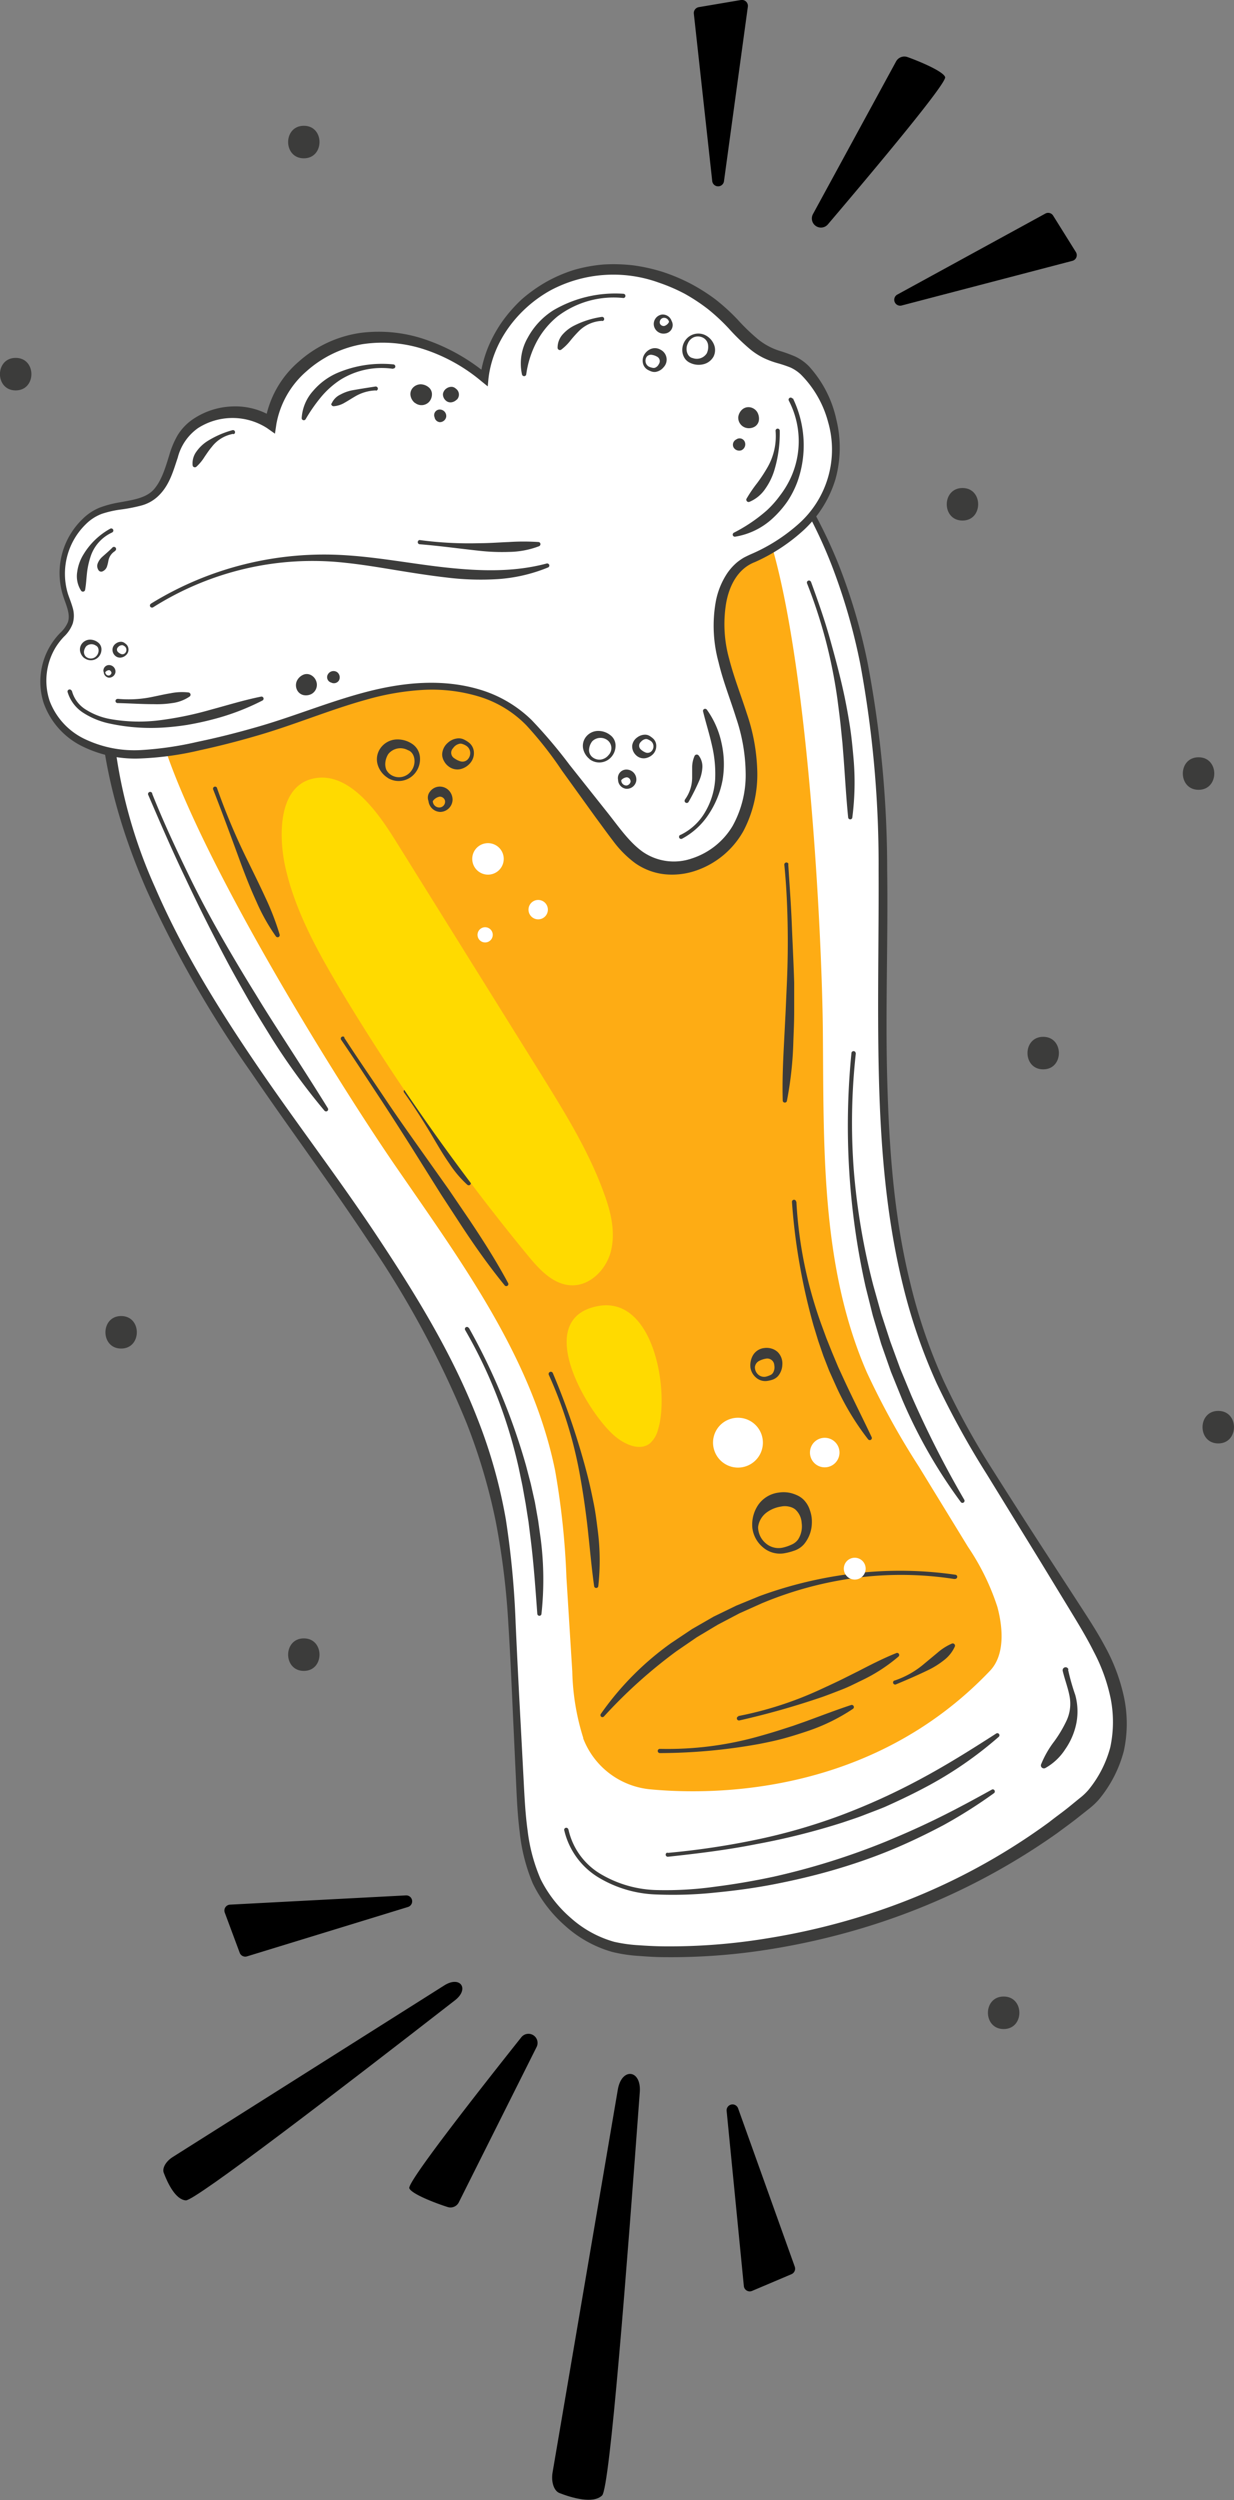 <svg xmlns="http://www.w3.org/2000/svg" viewBox="0 0 189.75 384.21"><rect x="0" y="0" width="189.75" height="384.21" fill="#808080" stroke="none"/><defs><style>.cls-1{fill:#fff;}.cls-2{fill:#3c3c3b;}.cls-3{fill:#feac14;}.cls-4{fill:#ffda00;}</style></defs><g id="Camada_2" data-name="Camada 2"><g id="BACKGROUND"><path class="cls-1" d="M120.93,72.68c13.55,19.54,15,44.8,14.87,68.58s-1.24,48.51,8.37,70.26c3,6.75,6.93,13,10.86,19.26l10.33,16.39c3.83,6.09,7.74,12.35,6.67,20.34-.41,3-2.53,7.36-4.88,9.32-27.12,22.62-59.62,24.24-71.29,22.68-5.89-.79-11.7-6-13.81-11.55,0-.09-.07-.18-.1-.28-1.56-4.31-1.8-9-2-13.55l-1-19.34c-.36-7.37-.73-14.77-2.16-22-4.61-23.32-19.7-42.95-33.47-62.34s-27.07-40.91-27.19-64.69Z"/><path class="cls-2" d="M121.06,72.3c.44.57.89,1.17,1.31,1.79s.72,1.14,1.09,1.71c.7,1.14,1.38,2.3,2,3.48a75.11,75.11,0,0,1,3.41,7.27,89.4,89.4,0,0,1,4.55,15.36,170.16,170.16,0,0,1,3,31.83c.15,10.66-.28,21.28,0,31.89s1,21.23,3.54,31.51a83.91,83.91,0,0,0,5.11,15,119.84,119.84,0,0,0,7.66,13.9q4.26,6.74,8.61,13.42l4.35,6.69c1.44,2.23,2.93,4.46,4.21,6.86a28.48,28.48,0,0,1,2.91,7.7,19.73,19.73,0,0,1,0,8.38,19.28,19.28,0,0,1-3.85,7.48,11.34,11.34,0,0,1-1.58,1.47l-1.58,1.25c-1.05.84-2.15,1.62-3.22,2.42a103.16,103.16,0,0,1-28.75,14.23,108.91,108.91,0,0,1-15.64,3.66,95.57,95.57,0,0,1-16,1.18c-1.35,0-2.69-.09-4-.19a22.79,22.79,0,0,1-4.08-.62,18.2,18.2,0,0,1-7.2-4,20.59,20.59,0,0,1-5-6.55,27.93,27.93,0,0,1-2-7.89c-.34-2.68-.45-5.36-.57-8l-.37-8c-.25-5.31-.46-10.62-.8-15.92a117.74,117.74,0,0,0-1.93-15.73,90.76,90.76,0,0,0-4.47-15.12,149.52,149.52,0,0,0-15-27.85c-5.85-8.85-12.21-17.37-18.21-26.18A172.09,172.09,0,0,1,22.6,136.9c-4.29-9.77-7.24-20.33-7.38-31.15v-.68l.65-.21Q29,100.62,42.2,96.55l26.35-8.18Zm-.26.76-52.27,17L42.48,98.41q-13,4.19-26.06,8.22l.65-.89a76.57,76.57,0,0,0,6.77,30.62c4.19,9.71,9.81,18.76,15.78,27.52S52.09,181.09,58,190,69.52,208,73.41,218a79.08,79.08,0,0,1,4.37,15.49,136.3,136.3,0,0,1,1.51,16c.24,5.32.51,10.62.8,15.94l.42,8c.14,2.66.26,5.3.62,7.89a26.7,26.7,0,0,0,2,7.47,19.2,19.2,0,0,0,4.68,6,16.9,16.9,0,0,0,6.62,3.63,22.89,22.89,0,0,0,3.8.53c1.31.09,2.62.16,3.93.17a92.28,92.28,0,0,0,15.74-1.22,105.17,105.17,0,0,0,15.38-3.65A97.23,97.23,0,0,0,161.37,280c1-.8,2.11-1.57,3.13-2.41l1.52-1.24a8.9,8.9,0,0,0,1.33-1.25,17.3,17.3,0,0,0,3.38-6.59,18.67,18.67,0,0,0,.06-7.45,27.19,27.19,0,0,0-2.6-7.22c-1.16-2.32-2.55-4.57-3.93-6.84l-4.15-6.81-8.36-13.6a133.34,133.34,0,0,1-7.72-14,84.94,84.94,0,0,1-5.21-15.17c-2.55-10.4-3.4-21.11-3.67-31.76s0-21.3-.05-31.9a169,169,0,0,0-2.8-31.62,92.18,92.18,0,0,0-4.39-15.21,73.11,73.11,0,0,0-3.26-7.22c-.6-1.18-1.25-2.32-1.92-3.46l-1-1.67C121.38,74.09,121.09,73.59,120.8,73.06Z"/><path class="cls-3" d="M103.45,84.12c6.69-2.21,13.38-6.67,15.33.11,5.65,19.72,7.62,59.92,7.75,74.15.16,17.74-.36,36.18,6.76,52.52a119.39,119.39,0,0,0,8,14.49l7.56,12.34a36.63,36.63,0,0,1,4.51,9.21c.9,3.32,1.15,7.43-1.12,9.82C133.93,276,109.52,275.87,100.11,275a12.28,12.28,0,0,1-10.43-7.83l0-.1A36.4,36.4,0,0,1,88,256.91l-.9-14.45A119.42,119.42,0,0,0,85.36,226c-3.55-17.46-14.56-32.27-24.61-46.89-8.09-11.75-28.62-44.45-35.19-63.54-2.25-6.54,4.79-7.27,11.36-9.45Z"/><path class="cls-1" d="M10.07,91.4c.47,1.44,1.25,3,.74,4.39A7.15,7.15,0,0,1,9.17,98a10.27,10.27,0,0,0-1.43,11.28c1.83,3.54,5.68,5.71,9.61,6.4s8,.09,11.88-.69a122.51,122.51,0,0,0,14-3.69c6-2,11.87-4.42,18.1-5.38s13-.28,18.06,3.51a34,34,0,0,1,6.29,6.87l8.31,11c1.48,1.94,3,3.95,5.16,5.13,4.63,2.55,10.88.18,13.83-4.22s3.1-10.16,1.87-15.31c-1.13-4.72-3.33-9.17-4.06-14s.17-11,4.62-12.94c20.7-9.07,12.1-27.68,6.8-30.22-1.37-.66-2.9-.92-4.27-1.57-2.48-1.16-4.22-3.44-6.17-5.36-5.66-5.61-14.07-8.62-21.87-7S75.37,50.14,74.5,58.06c-5.23-4.36-12.15-7-18.89-6s-13,6.27-14,13a10.65,10.65,0,0,0-11.17-.22c-4.58,2.68-3.34,7.88-6.55,11-2.46,2.38-7,1.34-10,3.5A11,11,0,0,0,10.07,91.4Z"/><path class="cls-2" d="M10.45,91.28c.23.68.52,1.38.73,2.13a4.26,4.26,0,0,1,0,2.43,5.3,5.3,0,0,1-1.34,2A10.2,10.2,0,0,0,8.55,99.5a9.88,9.88,0,0,0-.92,8.21,10.66,10.66,0,0,0,5.69,6,17.66,17.66,0,0,0,8.39,1.56A52,52,0,0,0,30.4,114c2.9-.6,5.77-1.32,8.61-2.13,5.7-1.58,11.19-3.9,17-5.45s12-2.21,17.91-.4a19.28,19.28,0,0,1,7.83,4.64,76.14,76.14,0,0,1,5.82,6.87l5.56,7c1.87,2.32,3.54,4.85,5.72,6.39a8.43,8.43,0,0,0,7.56,1,11.35,11.35,0,0,0,6.25-5,16.11,16.11,0,0,0,2-8.1,27.35,27.35,0,0,0-1.47-8.49c-.87-2.8-2-5.6-2.7-8.56a21.2,21.2,0,0,1-.45-9.18,11.79,11.79,0,0,1,1.73-4.41,8.33,8.33,0,0,1,1.64-1.82,8.84,8.84,0,0,1,1-.68c.37-.19.74-.37,1.06-.51a26.93,26.93,0,0,0,7.31-4.64,15.27,15.27,0,0,0,4.55-15.69,16.22,16.22,0,0,0-4.19-7.29,6,6,0,0,0-1.59-1.07,19.92,19.92,0,0,0-2-.67,13.19,13.19,0,0,1-2.22-.84,10.76,10.76,0,0,1-2-1.31,33.17,33.17,0,0,1-3.28-3.19,30.35,30.35,0,0,0-3.17-2.95,28.55,28.55,0,0,0-3.59-2.37,27.12,27.12,0,0,0-4-1.72,20.54,20.54,0,0,0-16.67,1.21c-5,2.78-8.87,7.85-9.51,13.56L75,59.38l-1-.81a26.49,26.49,0,0,0-8.62-4.83,20.59,20.59,0,0,0-9.68-.84,17.37,17.37,0,0,0-8.56,4.15,14,14,0,0,0-4.64,8.12l-.22,1.48-1.22-.86a9.84,9.84,0,0,0-10.61,0,7.94,7.94,0,0,0-3.12,4.55c-.64,1.87-1.2,4.07-2.81,5.71a6,6,0,0,1-2.9,1.67,25.24,25.24,0,0,1-3.08.59,15.8,15.8,0,0,0-2.89.66,6.94,6.94,0,0,0-2.4,1.54A10.63,10.63,0,0,0,10.45,91.28Zm-.76.25a11.52,11.52,0,0,1,3-11.76A8,8,0,0,1,15.36,78a16.45,16.45,0,0,1,3.06-.8c2-.37,4.07-.65,5.25-2s1.76-3.31,2.37-5.29a13.45,13.45,0,0,1,1.26-3,8.09,8.09,0,0,1,2.32-2.45,11.47,11.47,0,0,1,6.23-2,10.77,10.77,0,0,1,6.34,1.81l-1.44.62a15.4,15.4,0,0,1,5.16-9.29,18.1,18.1,0,0,1,9.6-4.45,22.14,22.14,0,0,1,10.41,1.21,29.59,29.59,0,0,1,9,5.18L73.83,58A19.18,19.18,0,0,1,75,53.5a20.72,20.72,0,0,1,2.21-4.06A22.74,22.74,0,0,1,80.23,46,23.47,23.47,0,0,1,84,43.32a22.43,22.43,0,0,1,4.24-1.83,23.29,23.29,0,0,1,4.54-.84,26.29,26.29,0,0,1,4.61.13,27.51,27.51,0,0,1,4.49,1,28.71,28.71,0,0,1,4.25,1.78A29.23,29.23,0,0,1,110,46a31.27,31.27,0,0,1,3.4,3.09,31.33,31.33,0,0,0,3.1,3A10.11,10.11,0,0,0,120.14,54a22.59,22.59,0,0,1,2.18.81,7.47,7.47,0,0,1,2.05,1.46,17.61,17.61,0,0,1,4.23,8.2,18.11,18.11,0,0,1-.12,9.13,17.58,17.58,0,0,1-4.79,7.77,28,28,0,0,1-7.58,5c-2.65,1-4,3.65-4.47,6.42a19.87,19.87,0,0,0,.49,8.49c.72,2.81,1.81,5.57,2.73,8.44a29.67,29.67,0,0,1,1.59,9,18.67,18.67,0,0,1-2.14,9,13.28,13.28,0,0,1-7.24,6.06,11.3,11.3,0,0,1-4.84.58,9.69,9.69,0,0,1-4.63-1.76,16.34,16.34,0,0,1-3.33-3.37c-.93-1.21-1.78-2.4-2.67-3.6l-5.22-7.24a56.79,56.79,0,0,0-5.46-6.94,17.1,17.1,0,0,0-7.33-4.42,25,25,0,0,0-8.62-1,40,40,0,0,0-8.65,1.5c-5.68,1.57-11.18,3.92-16.94,5.57q-4.31,1.26-8.69,2.21a47.65,47.65,0,0,1-9,1.25,18.38,18.38,0,0,1-8.94-1.82A11.81,11.81,0,0,1,6.7,108,10.73,10.73,0,0,1,9.27,97.25a4.72,4.72,0,0,0,1.18-1.66C10.85,94.35,10.16,93,9.69,91.53Z"/><path class="cls-2" d="M164.24,256.61a33.69,33.69,0,0,0,1.1,3.88,9.47,9.47,0,0,1,.17,4.34,10.67,10.67,0,0,1-1.71,4,8.68,8.68,0,0,1-3.05,2.88.47.47,0,0,1-.65-.2.45.45,0,0,1,0-.39,15.07,15.07,0,0,1,2-3.49,19.44,19.44,0,0,0,1.92-3.24,6.14,6.14,0,0,0,.45-3.67c-.23-1.28-.73-2.55-1.06-3.93a.46.46,0,0,1,.34-.55.44.44,0,0,1,.54.34A.07.07,0,0,1,164.24,256.61Z"/><path class="cls-2" d="M87.41,281.16a10.61,10.61,0,0,0,5.1,6.93,17.7,17.7,0,0,0,8.53,2.38,54.61,54.61,0,0,0,9-.53c3-.38,6-.9,8.94-1.53A109,109,0,0,0,136.25,283c2.79-1.15,5.54-2.38,8.25-3.72s5.36-2.78,8-4.24a.3.3,0,0,1,.43.12.32.32,0,0,1-.09.42,74.81,74.81,0,0,1-7.74,4.9c-2.7,1.43-5.47,2.76-8.3,3.92s-5.74,2.15-8.67,3-5.92,1.55-8.92,2.14-6,1-9.07,1.3a62.16,62.16,0,0,1-9.16.31,18.35,18.35,0,0,1-8.82-2.54,11.54,11.54,0,0,1-5.4-7.34.31.31,0,0,1,.25-.37.32.32,0,0,1,.38.25Z"/><path class="cls-2" d="M124.7,89.4c1.06,2.9,2.09,5.81,2.92,8.78s1.63,5.95,2.27,9c.31,1.52.58,3,.82,4.57s.38,3.08.52,4.62a42.26,42.26,0,0,1-.17,9.27.32.32,0,0,1-.36.28.32.32,0,0,1-.28-.29c-.31-3.07-.47-6.1-.7-9.15l-.18-2.28-.23-2.27c-.15-1.52-.35-3-.55-4.55a79,79,0,0,0-1.8-9,78,78,0,0,0-2.86-8.72.32.32,0,0,1,.59-.25Z"/><path class="cls-2" d="M23.41,122c1.71,4.29,3.67,8.49,5.69,12.65s4.26,8.2,6.61,12.18q1.76,3,3.58,5.93c1.21,2,2.43,3.92,3.68,5.86,2.49,3.88,5,7.74,7.44,11.69a.33.33,0,0,1-.1.45.33.33,0,0,1-.42-.07,100.46,100.46,0,0,1-8.19-11.26c-1.23-2-2.45-3.94-3.62-6s-2.28-4-3.38-6.09q-3.26-6.15-6.22-12.45c-2-4.17-3.84-8.43-5.67-12.69a.33.33,0,1,1,.6-.26Z"/><path class="cls-2" d="M72.12,204.1a97,97,0,0,1,5,10.31,97.82,97.82,0,0,1,3.77,10.84l.73,2.79.63,2.81.5,2.83.4,2.86a49.15,49.15,0,0,1,.11,11.5.32.32,0,0,1-.35.28.33.33,0,0,1-.29-.3c-.28-3.8-.54-7.56-1-11.31l-.35-2.81-.44-2.8-.5-2.79-.58-2.77a76.09,76.09,0,0,0-3.3-10.87,74.31,74.31,0,0,0-4.92-10.26.32.32,0,0,1,.11-.44.32.32,0,0,1,.44.12Z"/><path class="cls-2" d="M131.6,161.88a97,97,0,0,0-.31,18,103.63,103.63,0,0,0,3,17.68l1.21,4.32,1.39,4.26,1.54,4.21,1.71,4.13a156.61,156.61,0,0,0,8.13,16,.32.32,0,0,1-.11.44.31.31,0,0,1-.42-.08,77.51,77.51,0,0,1-9-15.73L137,210.82l-1.5-4.28-1.29-4.35-1.1-4.4a113.38,113.38,0,0,1-2.18-36,.33.33,0,0,1,.65.06Z"/><path class="cls-2" d="M146.77,242.67a53.35,53.35,0,0,0-15.09-.19,56.7,56.7,0,0,0-14.54,3.92l-3.44,1.54-3.33,1.75-3.23,1.93-3.09,2.12A76.13,76.13,0,0,0,92.86,263.8a.32.32,0,0,1-.45,0,.33.33,0,0,1,0-.43,45.14,45.14,0,0,1,10.8-10.87l3.2-2.14,3.34-1.92,3.46-1.68,3.56-1.46a64.1,64.1,0,0,1,14.88-3.52,59.51,59.51,0,0,1,15.26.23.32.32,0,0,1,.28.36.33.33,0,0,1-.37.28Z"/><path class="cls-2" d="M101.52,268.77a51.63,51.63,0,0,0,15-1.88c1.22-.34,2.43-.69,3.63-1.08l1.8-.58,1.79-.63c2.37-.86,4.71-1.77,7.14-2.57a.33.33,0,0,1,.29.58,29.38,29.38,0,0,1-6.93,3.41c-1.22.41-2.45.8-3.69,1.14s-2.51.6-3.77.85a86.71,86.71,0,0,1-15.32,1.41.33.33,0,0,1-.32-.33.32.32,0,0,1,.32-.32Z"/><path class="cls-2" d="M137.59,258.26a13.72,13.72,0,0,0,4.55-2.59l2-1.66a8.58,8.58,0,0,1,2.23-1.42.34.34,0,0,1,.45.19.32.32,0,0,1,0,.27,5.51,5.51,0,0,1-1.73,2.14,12.69,12.69,0,0,1-2.32,1.45c-1.65.8-3.29,1.51-5,2.22a.32.32,0,0,1-.42-.17.32.32,0,0,1,.17-.42Z"/><path class="cls-2" d="M113.51,263.73a54.92,54.92,0,0,0,12.45-4c1-.46,2-.92,3-1.4s2-1,2.92-1.45c1.94-1,3.87-2,5.92-2.82a.32.32,0,0,1,.34.54,25.54,25.54,0,0,1-5.58,3.62c-1,.48-2,1-3,1.39s-2.07.81-3.11,1.18a124,124,0,0,1-12.75,3.61.33.33,0,0,1-.39-.25.32.32,0,0,1,.25-.38Z"/><path class="cls-2" d="M121.21,132.82c.18,3,.42,6.05.54,9.09s.28,6.06.37,9.1c0,1.52,0,3,0,4.56s-.08,3.05-.13,4.57A55.46,55.46,0,0,1,121,169.2a.32.32,0,0,1-.39.24.31.31,0,0,1-.25-.3c-.09-3,.05-6.06.21-9.08l.23-4.52L121,151c.13-3,.17-6,.11-9.08s-.21-6.05-.51-9.06a.33.33,0,0,1,.65-.06Z"/><path class="cls-2" d="M52.91,159.44c2.05,3.17,4.21,6.28,6.31,9.42s4.3,6.21,6.49,9.3L69,182.8l3.19,4.69c2.1,3.14,4.13,6.32,5.93,9.67a.32.32,0,0,1-.54.35c-2.4-2.94-4.56-6-6.65-9.18l-3.1-4.75-3-4.78q-3-4.81-6.1-9.56c-2.09-3.15-4.13-6.33-6.27-9.44a.32.32,0,0,1,.53-.37Z"/><path class="cls-2" d="M62.67,167.55a81.55,81.55,0,0,0,5.07,6.94c.88,1.13,1.77,2.25,2.58,3.44a17.3,17.3,0,0,1,2.07,3.78.34.34,0,0,1-.2.43.33.33,0,0,1-.33-.06,16.84,16.84,0,0,1-2.79-3.3c-.82-1.17-1.55-2.41-2.28-3.64-1.45-2.48-3-4.91-4.65-7.23a.31.31,0,0,1,.07-.45.33.33,0,0,1,.45.07Z"/><path class="cls-2" d="M33.37,121.11a100.55,100.55,0,0,0,4.77,11.28c.89,1.83,1.8,3.66,2.65,5.51A40.79,40.79,0,0,1,43,143.62a.33.33,0,0,1-.22.41.35.35,0,0,1-.36-.13,29.81,29.81,0,0,1-3-5.36c-.86-1.87-1.61-3.78-2.33-5.7-1.41-3.85-2.82-7.7-4.31-11.51a.32.32,0,0,1,.18-.42.33.33,0,0,1,.42.19Z"/><path class="cls-2" d="M122.46,184.69a66,66,0,0,0,1.21,9.5,66.69,66.69,0,0,0,2.58,9.22l.82,2.24.89,2.22.92,2.2,1,2.17c1.34,2.88,2.78,5.71,4.15,8.62a.32.32,0,0,1-.15.43.33.33,0,0,1-.39-.09,40.38,40.38,0,0,1-5-8.33l-1-2.23-.88-2.26-.79-2.3-.71-2.32a93.31,93.31,0,0,1-2.15-9.44,91,91,0,0,1-1.18-9.59.32.32,0,0,1,.29-.35.33.33,0,0,1,.35.3Z"/><path class="cls-2" d="M85,211A112.55,112.55,0,0,1,90.4,227c.34,1.36.63,2.74.91,4.13s.44,2.78.62,4.18a36.18,36.18,0,0,1,.07,8.45.32.32,0,0,1-.36.28.31.31,0,0,1-.28-.27c-.39-2.78-.63-5.54-.93-8.29-.14-1.38-.32-2.75-.51-4.13s-.41-2.74-.65-4.11a65.38,65.38,0,0,0-4.87-15.93A.32.32,0,1,1,85,211Z"/><path class="cls-4" d="M43.88,133.28c1.52,6.79,5,13,8.54,18.95A339.43,339.43,0,0,0,81.21,193c1.76,2.14,3.88,4.43,6.65,4.53,2.92.1,5.42-2.49,6.1-5.33s0-5.83-1-8.58C90.61,177,86.86,171,83.14,165Q72.07,147.24,61,129.48c-2.4-3.86-6.75-10.53-12.15-9.94C42.59,120.23,42.85,128.7,43.88,133.28Z"/><path class="cls-4" d="M94.56,220.72c1.53,1.29,3.86,2.34,5.41,1.07a4.27,4.27,0,0,0,1.23-2.14c1.76-5.73-.62-20.76-9.45-18.89C81.81,202.86,90.39,217.22,94.56,220.72Z"/><path class="cls-2" d="M23.21,92.77a50.73,50.73,0,0,1,30.07-7.43c5.25.34,10.39,1.36,15.52,1.9s10.27.7,15.26-.64a.34.34,0,0,1,.4.23.32.32,0,0,1-.19.38A24.66,24.66,0,0,1,76.54,89a42.61,42.61,0,0,1-7.91-.25c-2.61-.3-5.19-.71-7.76-1.13s-5.12-.85-7.69-1.12a45.49,45.49,0,0,0-15.38.88,46.15,46.15,0,0,0-14.25,5.95.33.33,0,0,1-.45-.1.32.32,0,0,1,.1-.44Z"/><path class="cls-2" d="M121.92,61.2A16.61,16.61,0,0,1,122.63,74a14.64,14.64,0,0,1-1.51,3,15.55,15.55,0,0,1-2.18,2.54,11.12,11.12,0,0,1-5.9,2.94.33.33,0,0,1-.37-.27.35.35,0,0,1,.17-.34,24.39,24.39,0,0,0,5.08-3.44,15.6,15.6,0,0,0,2-2.25,14.41,14.41,0,0,0,1.6-2.6,13.51,13.51,0,0,0-.22-12,.32.32,0,0,1,.13-.44.32.32,0,0,1,.43.13Z"/><path class="cls-2" d="M119.9,66.19a19.65,19.65,0,0,1-.84,6.11,9.94,9.94,0,0,1-1.39,2.83,5.5,5.5,0,0,1-2.44,2,.34.34,0,0,1-.44-.2.31.31,0,0,1,0-.28h0a21,21,0,0,1,1.63-2.4A23.92,23.92,0,0,0,118,71.85a9.6,9.6,0,0,0,1.26-5.62.33.33,0,0,1,.29-.36.33.33,0,0,1,.35.29Z"/><path class="cls-2" d="M104.64,128.31a8.78,8.78,0,0,0,3.82-3.57,11.24,11.24,0,0,0,1.51-5,19,19,0,0,0-.5-5.21c-.38-1.72-.92-3.4-1.36-5.19a.32.32,0,0,1,.24-.4.34.34,0,0,1,.34.12,13.57,13.57,0,0,1,2.26,5.14,14.87,14.87,0,0,1,.16,5.68A14.19,14.19,0,0,1,109,125.1a11.17,11.17,0,0,1-4.11,3.79.32.32,0,0,1-.44-.13.34.34,0,0,1,.13-.44Z"/><path class="cls-2" d="M105.33,122.87a5.76,5.76,0,0,0,1.1-3.27c0-.57,0-1.14,0-1.69a4.39,4.39,0,0,1,.37-1.73h0a.37.37,0,0,1,.5-.18.49.49,0,0,1,.14.11A2.77,2.77,0,0,1,108,118a6.07,6.07,0,0,1-.44,1.88,31.9,31.9,0,0,1-1.68,3.36.32.32,0,0,1-.44.12.32.32,0,0,1-.13-.44Z"/><path class="cls-2" d="M11.05,106.15a4.81,4.81,0,0,0,2.21,2.94,10.52,10.52,0,0,0,3.61,1.4,25.15,25.15,0,0,0,7.84.18,52.41,52.41,0,0,0,7.72-1.61c2.54-.68,5.07-1.47,7.71-2a.32.32,0,0,1,.21.6,36.66,36.66,0,0,1-7.53,2.87c-1.31.35-2.63.63-4,.87a39.44,39.44,0,0,1-4.05.43,30.13,30.13,0,0,1-8.09-.67,12.06,12.06,0,0,1-3.79-1.56,5.74,5.74,0,0,1-2.51-3.29h0a.33.33,0,0,1,.63-.16Z"/><path class="cls-2" d="M18.12,107.4a17.81,17.81,0,0,0,5.45-.33c.9-.18,1.78-.39,2.67-.53a8.74,8.74,0,0,1,2.76-.12.36.36,0,0,1,.3.39.38.38,0,0,1-.15.24,6.12,6.12,0,0,1-2.66,1,15.54,15.54,0,0,1-2.81.17c-1.89,0-3.74-.13-5.6-.17a.32.32,0,1,1,0-.64Z"/><path class="cls-2" d="M95.86,45.8a14.25,14.25,0,0,0-10.11,2.81,12.82,12.82,0,0,0-3.27,4,15.08,15.08,0,0,0-1.56,4.92.33.33,0,0,1-.37.28.35.35,0,0,1-.28-.24,7.92,7.92,0,0,1,.88-5.67,11.36,11.36,0,0,1,3.93-4.21A18.81,18.81,0,0,1,95.9,45.15a.33.33,0,0,1,0,.65Z"/><path class="cls-2" d="M92.59,49.31A5.38,5.38,0,0,0,89,50.9a19,19,0,0,0-1.28,1.43,7.79,7.79,0,0,1-1.41,1.4h0a.35.35,0,0,1-.5-.08.31.31,0,0,1-.07-.2,3.06,3.06,0,0,1,.83-2.11A5.88,5.88,0,0,1,88.37,50a13.74,13.74,0,0,1,4.17-1.3.32.32,0,0,1,.36.28.31.31,0,0,1-.27.36Z"/><path class="cls-2" d="M60.42,56.68a12,12,0,0,0-8.07,1.68,13.38,13.38,0,0,0-3,2.68A25.06,25.06,0,0,0,47,64.42h0a.33.33,0,0,1-.45.12.31.31,0,0,1-.16-.3,6.87,6.87,0,0,1,1.76-4.17,10.31,10.31,0,0,1,3.64-2.72A17.58,17.58,0,0,1,60.49,56a.33.33,0,0,1,.3.35.32.32,0,0,1-.35.29Z"/><path class="cls-2" d="M57.79,60a6.7,6.7,0,0,0-3.31,1c-.5.29-1,.62-1.47.88a3.84,3.84,0,0,1-1.68.55h0a.37.37,0,0,1-.4-.35A.26.26,0,0,1,51,62a2.73,2.73,0,0,1,1.34-1.36A6.28,6.28,0,0,1,54.07,60c1.25-.23,2.45-.41,3.66-.6a.34.34,0,0,1,.37.27.32.32,0,0,1-.27.37Z"/><path class="cls-2" d="M17.21,81.85a6.15,6.15,0,0,0-3.32,3.81,12.45,12.45,0,0,0-.52,2.45c-.09.82-.12,1.61-.28,2.53v0a.34.34,0,0,1-.4.28.33.33,0,0,1-.22-.14,4.1,4.1,0,0,1-.6-2.87,6.87,6.87,0,0,1,1-2.76,11,11,0,0,1,4.08-3.9.32.32,0,1,1,.31.57Z"/><path class="cls-2" d="M17.66,84.71a2.2,2.2,0,0,0-1,1.51,6.21,6.21,0,0,1-.21.85,1.25,1.25,0,0,1-.66.73l0,0a.49.49,0,0,1-.61-.13,1.14,1.14,0,0,1-.13-1.15,2.64,2.64,0,0,1,.64-.91c.56-.5,1.07-.93,1.56-1.42a.33.33,0,1,1,.47.45Z"/><path class="cls-2" d="M35.86,66.68a5.28,5.28,0,0,0-3.29,2c-.42.49-.75,1-1.11,1.52a7,7,0,0,1-1.24,1.51h0a.36.36,0,0,1-.51,0,.34.34,0,0,1-.09-.19,3.05,3.05,0,0,1,.6-2.14,6,6,0,0,1,1.6-1.54,14.26,14.26,0,0,1,3.92-1.73.31.31,0,0,1,.39.22.32.32,0,0,1-.22.4Z"/><path class="cls-2" d="M60,119a2.27,2.27,0,0,0,1.81.4,2.37,2.37,0,0,0,1.53-1.07c.71-1.07.46-2.69-.63-3.05a2.39,2.39,0,0,0-3,.6,3,3,0,0,0-.47,1.51,2.47,2.47,0,0,0,.15.88A2,2,0,0,0,60,119Zm-.38.54a3.62,3.62,0,0,1-1.52-1.94,2.93,2.93,0,0,1,.39-2.6,3.19,3.19,0,0,1,2.32-1.35,4,4,0,0,1,2.47.61,2.7,2.7,0,0,1,.93.94,2.82,2.82,0,0,1,.37,1.23,3.42,3.42,0,0,1-.68,2.29A3.23,3.23,0,0,1,59.66,119.58Z"/><path class="cls-2" d="M71.89,116.74a1.42,1.42,0,0,0,.41-1.13,1.32,1.32,0,0,0-.61-1,2.45,2.45,0,0,0-.61-.28.79.79,0,0,0-.52,0,1.59,1.59,0,0,0-.89.65,1,1,0,0,0,.23,1.58,3.08,3.08,0,0,0,.89.44A1.12,1.12,0,0,0,71.89,116.74Zm.48.45a2.83,2.83,0,0,1-1.52,1,2.2,2.2,0,0,1-1.89-.42,2.4,2.4,0,0,1-.67-.78,2.11,2.11,0,0,1-.3-1,2.45,2.45,0,0,1,.82-1.79,2.61,2.61,0,0,1,1.66-.73,1.82,1.82,0,0,1,.93.21,4.33,4.33,0,0,1,.69.43,2,2,0,0,1,.78,1.51A2.32,2.32,0,0,1,72.37,117.19Z"/><path class="cls-2" d="M66.55,123.09a1,1,0,0,0,1.11,1,.89.89,0,0,0,.76-1.07.83.83,0,0,0-.8-.59,1.63,1.63,0,0,0-1.06.68l-.06.1a.35.35,0,0,1-.49.07.29.29,0,0,1-.1-.12,1.45,1.45,0,0,1,.19-1.48,1.89,1.89,0,0,1,1.39-.79,1.94,1.94,0,0,1,1.55.61,2.06,2.06,0,0,1,.55,1.45,1.93,1.93,0,0,1-1.89,1.83,1.87,1.87,0,0,1-1.81-1.66h0a.33.33,0,0,1,.29-.37.33.33,0,0,1,.37.28Z"/><path class="cls-1" d="M72.64,132.32a2.42,2.42,0,1,0,2.07-2.72A2.41,2.41,0,0,0,72.64,132.32Z"/><path class="cls-1" d="M81.28,140a1.49,1.49,0,1,0,1.28-1.68A1.49,1.49,0,0,0,81.28,140Z"/><path class="cls-1" d="M73.44,143.83a1.17,1.17,0,1,0,1-1.32A1.17,1.17,0,0,0,73.44,143.83Z"/><path class="cls-2" d="M116.57,234.72a3.3,3.3,0,0,0,1.17,2.45,3,3,0,0,0,2.59.68,6.51,6.51,0,0,0,1.39-.47,2.4,2.4,0,0,0,1-.79,3.71,3.71,0,0,0,.55-2.53,3,3,0,0,0-1-2.1,2.13,2.13,0,0,0-.44-.26,2.6,2.6,0,0,0-.56-.17,2.83,2.83,0,0,0-1.16,0,5,5,0,0,0-2.25.93,3.32,3.32,0,0,0-.88,1A3.08,3.08,0,0,0,116.57,234.72Zm-.89,0a5.38,5.38,0,0,1,.9-3.43,4.51,4.51,0,0,1,3.19-1.91,4.77,4.77,0,0,1,2,.12,5.89,5.89,0,0,1,.91.35,3.42,3.42,0,0,1,.87.61,4,4,0,0,1,1,1.68,5,5,0,0,1,.29,1.83,5.26,5.26,0,0,1-1.21,3.35,3.45,3.45,0,0,1-1.53,1,9.15,9.15,0,0,1-1.62.41,4,4,0,0,1-3.24-1A4.6,4.6,0,0,1,115.68,234.75Z"/><path class="cls-2" d="M116.08,210.12a1.51,1.51,0,0,0,.53,1.15,1.36,1.36,0,0,0,1.2.29,4.1,4.1,0,0,0,.66-.24.93.93,0,0,0,.41-.37,1.64,1.64,0,0,0,.18-1.14,1.08,1.08,0,0,0-1.33-1,3.43,3.43,0,0,0-1,.34A1.21,1.21,0,0,0,116.08,210.12Zm-.69,0a3.11,3.11,0,0,1,.41-1.87,2.3,2.3,0,0,1,1.71-1.08,2.63,2.63,0,0,1,1.08.07,2.4,2.4,0,0,1,1,.55,2.49,2.49,0,0,1,.71,1.94,2.85,2.85,0,0,1-.69,1.78,2.1,2.1,0,0,1-.84.53,4.3,4.3,0,0,1-.84.19,2.13,2.13,0,0,1-1.7-.54A2.5,2.5,0,0,1,115.39,210.15Z"/><path class="cls-1" d="M109.87,223a3.83,3.83,0,1,0,2.31-4.89A3.81,3.81,0,0,0,109.87,223Z"/><path class="cls-1" d="M124.68,224a2.27,2.27,0,1,0,1.36-2.9A2.27,2.27,0,0,0,124.68,224Z"/><circle class="cls-1" cx="131.44" cy="241.06" r="1.68" transform="translate(-104.34 100.37) rotate(-30.57)"/><path class="cls-2" d="M91,116.28a1.73,1.73,0,0,0,1.33.46,1.86,1.86,0,0,0,1.24-.69,1.54,1.54,0,0,0-.22-2.34,1.8,1.8,0,0,0-2.27.2,2.3,2.3,0,0,0-.48,1.1A1.42,1.42,0,0,0,91,116.28Zm-.33.38a2.76,2.76,0,0,1-1-1.59,2.24,2.24,0,0,1,.51-1.92,2.41,2.41,0,0,1,1.87-.82,3,3,0,0,1,1.8.65,2,2,0,0,1,.8,1.75,2.58,2.58,0,0,1-.7,1.66A2.45,2.45,0,0,1,90.64,116.66Z"/><path class="cls-2" d="M100.08,115.54a1.05,1.05,0,0,0,.4-.82,1,1,0,0,0-.37-.81,1.87,1.87,0,0,0-.44-.25.67.67,0,0,0-.39-.08,1.2,1.2,0,0,0-.72.42.78.78,0,0,0,0,1.2,2.36,2.36,0,0,0,.63.41A.87.87,0,0,0,100.08,115.54Zm.33.37a2.2,2.2,0,0,1-1.23.62,1.68,1.68,0,0,1-1.39-.48,1.86,1.86,0,0,1-.58-1.44,1.8,1.8,0,0,1,.77-1.28,2,2,0,0,1,1.31-.42,1.42,1.42,0,0,1,.68.24,4.06,4.06,0,0,1,.49.38,1.53,1.53,0,0,1,.45,1.2A1.78,1.78,0,0,1,100.41,115.91Z"/><path class="cls-2" d="M95.53,119.87a.8.8,0,0,0,.76.85c.41,0,.76-.46.66-.75a.63.63,0,0,0-.56-.51,1.26,1.26,0,0,0-.85.43l-.06.07a.25.25,0,0,1-.36,0,.28.28,0,0,1-.08-.11,1.31,1.31,0,0,1,1.38-1.58A1.53,1.53,0,0,1,97.84,120a1.47,1.47,0,0,1-1.58,1.22,1.41,1.41,0,0,1-1.22-1.4h0a.25.25,0,0,1,.24-.26.26.26,0,0,1,.26.25A.09.09,0,0,1,95.53,119.87Z"/><path class="cls-2" d="M108.16,51.93a1.71,1.71,0,0,0-1.4-.13,1.74,1.74,0,0,0-1,1c-.43.87-.1,2.07.76,2.23a1.82,1.82,0,0,0,2.16-.73,2.27,2.27,0,0,0,.21-1.18A1.46,1.46,0,0,0,108.16,51.93Zm.23-.45a2.79,2.79,0,0,1,1.33,1.32,2.25,2.25,0,0,1,0,2A2.42,2.42,0,0,1,108.06,56a3,3,0,0,1-1.91-.22,2,2,0,0,1-.79-.61,2.33,2.33,0,0,1-.4-.9,2.56,2.56,0,0,1,.3-1.78A2.45,2.45,0,0,1,108.39,51.48Z"/><path class="cls-2" d="M99.48,54.78a1.07,1.07,0,0,0-.2.89,1,1,0,0,0,.55.7,2.25,2.25,0,0,0,.48.15.77.77,0,0,0,.4,0,1.11,1.11,0,0,0,.6-.57.78.78,0,0,0-.32-1.16,2.28,2.28,0,0,0-.71-.25A.86.86,0,0,0,99.48,54.78Zm-.41-.28a2.11,2.11,0,0,1,1.05-.89,1.68,1.68,0,0,1,1.46.14,1.7,1.7,0,0,1,.46,2.69,2,2,0,0,1-1.18.71,1.44,1.44,0,0,1-.72-.07,4,4,0,0,1-.56-.26,1.54,1.54,0,0,1-.73-1.06A1.8,1.8,0,0,1,99.07,54.5Z"/><path class="cls-2" d="M102.88,49.51a.78.78,0,0,0-.93-.65.69.69,0,0,0-.47.88.64.64,0,0,0,.66.36,1.2,1.2,0,0,0,.73-.61l0-.09a.25.25,0,0,1,.34-.1.22.22,0,0,1,.1.09,1.31,1.31,0,0,1-1,1.86,1.51,1.51,0,0,1-1.78-1.35,1.47,1.47,0,0,1,1.25-1.56,1.44,1.44,0,0,1,1.52,1.08h0a.27.27,0,0,1-.18.31.26.26,0,0,1-.31-.19A.06.06,0,0,0,102.88,49.51Z"/><path class="cls-2" d="M13.19,100.9a1.15,1.15,0,0,0,1.69-.15c.41-.49.38-1.31-.15-1.54a1.18,1.18,0,0,0-1.49.13,1.63,1.63,0,0,0-.32.73A1,1,0,0,0,13.19,100.9Zm-.22.25a1.82,1.82,0,0,1-.65-1.05,1.48,1.48,0,0,1,.34-1.26,1.61,1.61,0,0,1,1.23-.54,2,2,0,0,1,1.18.43,1.32,1.32,0,0,1,.53,1.15,1.71,1.71,0,0,1-.46,1.1A1.63,1.63,0,0,1,13,101.15Z"/><path class="cls-2" d="M19.19,100.41a.7.7,0,0,0,0-1.07,1.58,1.58,0,0,0-.29-.17.4.4,0,0,0-.26,0,.74.74,0,0,0-.47.27.51.51,0,0,0,0,.79,1.6,1.6,0,0,0,.42.27A.57.57,0,0,0,19.19,100.41Zm.21.25a1.39,1.39,0,0,1-.81.4,1.11,1.11,0,0,1-.91-.31,1.23,1.23,0,0,1-.38-1,1.19,1.19,0,0,1,.5-.84,1.35,1.35,0,0,1,.87-.28,1,1,0,0,1,.45.16,3.14,3.14,0,0,1,.32.25A1.13,1.13,0,0,1,19.4,100.66Z"/><path class="cls-2" d="M16.19,103.26a.53.53,0,0,0,.5.56c.27,0,.5-.3.44-.49s-.26-.36-.37-.34a.84.84,0,0,0-.56.29l0,0a.18.18,0,0,1-.24,0l-.05-.07a.86.86,0,0,1,.91-1,1,1,0,0,1,.93,1.13,1,1,0,0,1-1,.81.91.91,0,0,1-.8-.93h0a.17.17,0,1,1,.33,0A0,0,0,0,1,16.19,103.26Z"/><path class="cls-2" d="M63.92,61.79a1.41,1.41,0,0,0,1.42.22,1.5,1.5,0,0,0,.87-1.15A1.19,1.19,0,0,0,66,60a1.3,1.3,0,0,0-.34-.32,1.58,1.58,0,0,0-1.38-.2A1.37,1.37,0,0,0,63.92,61.79Z"/><path class="cls-2" d="M64,61.67a1.16,1.16,0,0,0,1.69-.15A1,1,0,0,0,65.58,60a1.19,1.19,0,0,0-1.5.14,1.48,1.48,0,0,0-.31.72A1,1,0,0,0,64,61.67Zm-.21.25a1.84,1.84,0,0,1-.65-1.05,1.43,1.43,0,0,1,.33-1.26,1.66,1.66,0,0,1,1.23-.55,2,2,0,0,1,1.19.44,1.37,1.37,0,0,1,.53,1.15A1.75,1.75,0,0,1,66,61.74,1.6,1.6,0,0,1,63.82,61.92Z"/><path class="cls-2" d="M70.14,61.3a.91.91,0,0,0,.13-1.21,1.62,1.62,0,0,0-.44-.34,1,1,0,0,0-1.32,1A1,1,0,0,0,70.14,61.3Z"/><path class="cls-2" d="M70,61.18a.69.69,0,0,0,0-1.07,1.31,1.31,0,0,0-.28-.17.5.5,0,0,0-.26,0,.81.81,0,0,0-.48.27.52.52,0,0,0,0,.8,1.6,1.6,0,0,0,.42.27A.57.57,0,0,0,70,61.18Zm.22.24a1.4,1.4,0,0,1-.81.41,1.07,1.07,0,0,1-.91-.32,1.27,1.27,0,0,1-.39-.95,1.24,1.24,0,0,1,.51-.84,1.36,1.36,0,0,1,.86-.27,1,1,0,0,1,.45.15,2.6,2.6,0,0,1,.32.26A1.11,1.11,0,0,1,70.25,61.42Z"/><path class="cls-2" d="M66.88,64a.69.69,0,1,0,.89-.62.73.73,0,0,0-.89.64"/><path class="cls-2" d="M67,64a.53.53,0,0,0,.5.56c.27,0,.5-.3.43-.49s-.25-.36-.36-.34a.8.8,0,0,0-.56.28l0,0a.16.16,0,0,1-.24,0,.16.16,0,0,1,0-.07.86.86,0,0,1,.91-1,1,1,0,0,1,.93,1.14,1,1,0,0,1-1,.8.91.91,0,0,1-.8-.92h0a.16.16,0,0,1,.16-.16A.16.16,0,0,1,67,64Z"/><path class="cls-2" d="M47.81,106.52a1.38,1.38,0,0,0,.78-1.19,1.51,1.51,0,0,0-.67-1.28,1.17,1.17,0,0,0-.83-.2,1.32,1.32,0,0,0-.44.18,1.58,1.58,0,0,0-.76,1.16A1.37,1.37,0,0,0,47.81,106.52Z"/><path class="cls-2" d="M47.74,106.37a1.16,1.16,0,0,0,.57-1.6c-.27-.58-1-.9-1.46-.52a1.2,1.2,0,0,0-.51,1.42,1.63,1.63,0,0,0,.53.59A1,1,0,0,0,47.74,106.37Zm.13.3a1.87,1.87,0,0,1-1.22.15,1.46,1.46,0,0,1-1-.84,1.64,1.64,0,0,1,0-1.34,1.94,1.94,0,0,1,.89-.9,1.37,1.37,0,0,1,1.26,0,1.67,1.67,0,0,1,.8.88A1.61,1.61,0,0,1,47.87,106.67Z"/><path class="cls-2" d="M51.07,104.78a.74.74,0,0,0,.92-.24.69.69,0,1,0-.91.24"/><path class="cls-2" d="M51.14,104.63a.54.54,0,0,0,.72-.21.46.46,0,0,0-.26-.61.42.42,0,0,0-.46.19.81.81,0,0,0,0,.63l0,.06a.16.16,0,0,1-.08.22.14.14,0,0,1-.09,0,.86.86,0,0,1-.56-1.26,1,1,0,0,1,1.42-.36,1,1,0,0,1,.29,1.28.91.91,0,0,1-1.17.34h0a.17.17,0,0,1-.08-.22.16.16,0,0,1,.22-.08Z"/><path class="cls-2" d="M64.56,83a57.16,57.16,0,0,0,9.15.48c1.52,0,3-.12,4.54-.18a34.52,34.52,0,0,1,4.55,0,.32.32,0,0,1,.3.36.35.35,0,0,1-.2.28,13.45,13.45,0,0,1-4.59.88,31.4,31.4,0,0,1-4.65-.18c-3.08-.33-6.11-.76-9.17-1a.33.33,0,0,1,.05-.65Z"/><path class="cls-2" d="M113.7,64.06a1.34,1.34,0,0,0,.53,1.32,1.49,1.49,0,0,0,1.43.17,1.21,1.21,0,0,0,.64-.56,1.52,1.52,0,0,0,.1-.47,1.57,1.57,0,0,0-.52-1.27A1.37,1.37,0,0,0,113.7,64.06Z"/><path class="cls-2" d="M113.86,64.09a1.14,1.14,0,0,0,1,1.37c.63.11,1.32-.33,1.26-.9a1.2,1.2,0,0,0-.88-1.21,1.55,1.55,0,0,0-.78.1A1,1,0,0,0,113.86,64.09Zm-.33-.06a1.86,1.86,0,0,1,.58-1.08,1.46,1.46,0,0,1,1.26-.35,1.62,1.62,0,0,1,1.09.77,2,2,0,0,1,.23,1.25,1.36,1.36,0,0,1-.73,1,1.77,1.77,0,0,1-1.17.15A1.61,1.61,0,0,1,113.53,64Z"/><path class="cls-2" d="M113.27,67.71A.69.69,0,0,0,113.8,69a.71.71,0,0,0,.46-.82.73.73,0,0,0-1-.44"/><path class="cls-2" d="M113.35,67.85a.51.51,0,0,0-.23.71.45.45,0,0,0,.64.12.41.41,0,0,0,.11-.48.88.88,0,0,0-.53-.33l-.07,0a.17.17,0,0,1-.13-.2.25.25,0,0,1,0-.07.86.86,0,0,1,1.36.25A1,1,0,0,1,114,69.2a1,1,0,0,1-1.22-.48.9.9,0,0,1,.39-1.16h0a.17.17,0,0,1,.23,0,.17.17,0,0,1-.06.23Z"/><path class="cls-2" d="M102.65,284.76a119.92,119.92,0,0,0,13.48-2,89.34,89.34,0,0,0,13.06-3.74,99.93,99.93,0,0,0,12.33-5.6c4-2.14,7.8-4.52,11.65-7a.32.32,0,0,1,.38.52,59,59,0,0,1-11.32,7.77c-2,1.06-4.1,2.06-6.21,3-1.06.44-2.14.83-3.21,1.25s-2.16.76-3.24,1.13a107.91,107.91,0,0,1-13.31,3.33c-4.48.89-9,1.44-13.54,1.93a.33.33,0,0,1-.36-.29.32.32,0,0,1,.29-.35Z"/><path d="M95,321.14c.58-3.44,3.63-3.11,3.38.37-2,27.15-4.6,60.87-5.8,62-1.39,1.33-4.63.37-6.55-.37-.85-.33-1.31-1.71-1.06-3.18Z"/><path d="M68.32,305.12c2.44-1.54,3.92.52,1.64,2.29-17.78,13.82-40,30.85-41.39,30.75-1.59-.12-2.79-2.65-3.39-4.24-.27-.7.32-1.75,1.36-2.41Z"/><path d="M82.52,314.57a1.4,1.4,0,0,0-2.38-1.45c-7.57,9.52-17.54,22.31-17.2,23.18s4,2.28,5.89,2.88a1.43,1.43,0,0,0,1.72-.72Z"/><path d="M111.73,324.37l2.65,26.95a.91.91,0,0,0,1.27.75l6.06-2.57a.92.92,0,0,0,.5-1.15L113.49,324A.91.91,0,0,0,111.73,324.37Z"/><path d="M62.42,291.29l-27.05,1.42a.91.91,0,0,0-.81,1.22l2.3,6.18a.91.91,0,0,0,1.12.55l24.75-7.59A.91.91,0,0,0,62.42,291.29Z"/><path d="M125,32.92a1.4,1.4,0,0,0,2.33,1.53c7.88-9.27,18.27-21.72,18-22.6s-3.91-2.41-5.79-3.08a1.45,1.45,0,0,0-1.75.67Z"/><path d="M111.32,27.88,115,1a.92.92,0,0,0-1.06-1l-6.49,1.1a.92.92,0,0,0-.76,1l2.83,25.74A.91.91,0,0,0,111.32,27.88Z"/><path d="M138.68,46.94l26.21-6.85a.9.9,0,0,0,.54-1.36l-3.49-5.59a.9.9,0,0,0-1.21-.31L138,45.26A.91.91,0,0,0,138.68,46.94Z"/><path class="cls-2" d="M160.41,164.34c3.22,0,3.22-5,0-5s-3.22,5,0,5Z"/><path class="cls-2" d="M148,80c3.21,0,3.22-5,0-5s-3.23,5,0,5Z"/><path class="cls-2" d="M46.72,24.33c3.21,0,3.22-5,0-5s-3.22,5,0,5Z"/><path class="cls-2" d="M18.63,207.25c3.21,0,3.22-5,0-5s-3.23,5,0,5Z"/><path class="cls-2" d="M46.72,256.79c3.21,0,3.22-5,0-5s-3.22,5,0,5Z"/><path class="cls-2" d="M2.41,60c3.22,0,3.23-5,0-5s-3.22,5,0,5Z"/><path class="cls-2" d="M184.3,121.38c3.22,0,3.23-5,0-5s-3.22,5,0,5Z"/><path class="cls-2" d="M187.33,221.83c3.22,0,3.23-5,0-5s-3.22,5,0,5Z"/><path class="cls-2" d="M154.33,311.83c3.22,0,3.23-5,0-5s-3.22,5,0,5Z"/></g></g></svg>